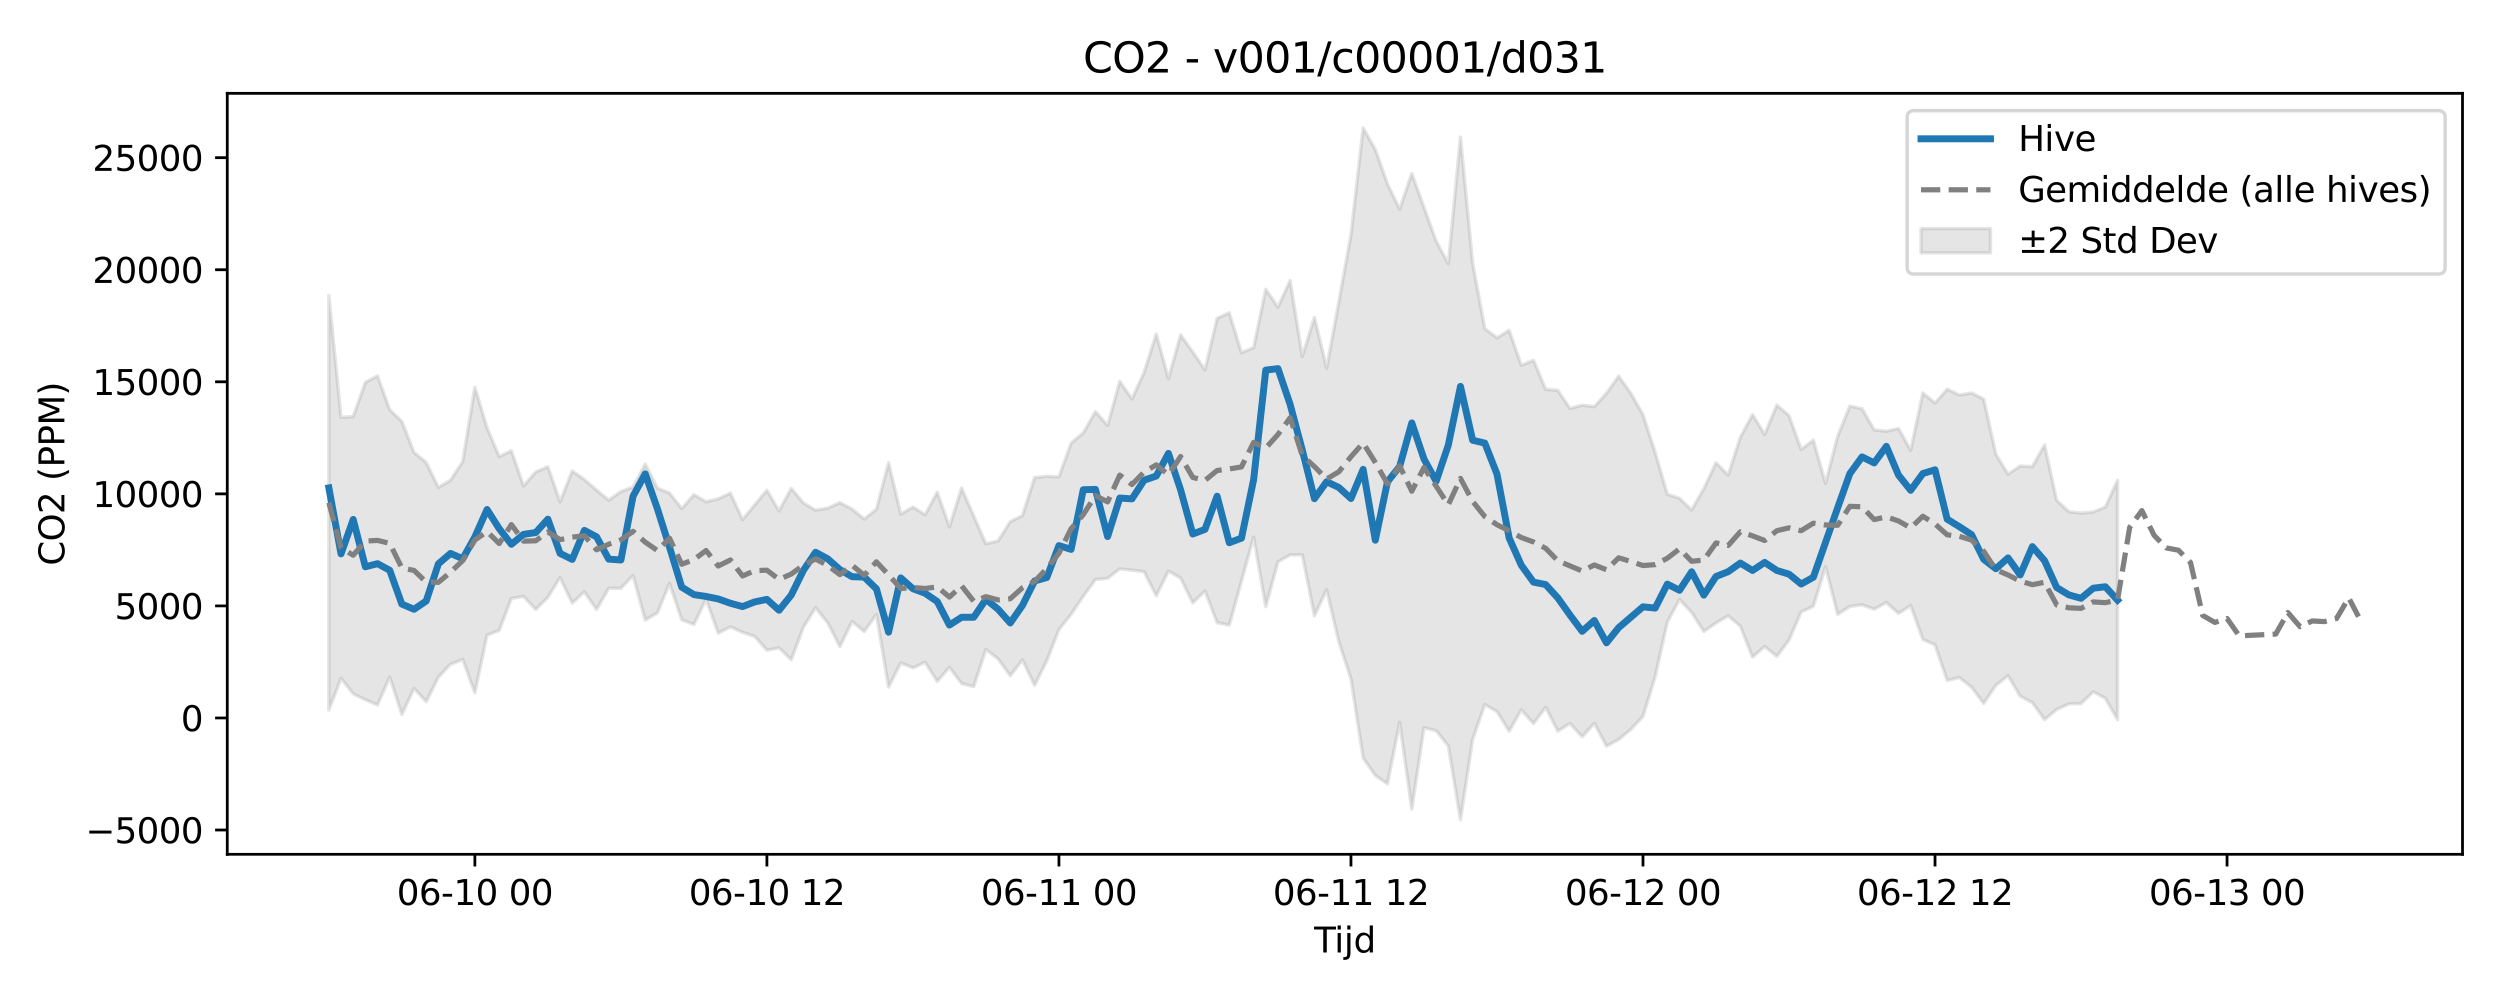 <?xml version="1.0" encoding="utf-8" standalone="no"?>
<!DOCTYPE svg PUBLIC "-//W3C//DTD SVG 1.1//EN"
  "http://www.w3.org/Graphics/SVG/1.1/DTD/svg11.dtd">
<svg xmlns:xlink="http://www.w3.org/1999/xlink" width="720pt" height="288pt" viewBox="0 0 720 288" xmlns="http://www.w3.org/2000/svg" version="1.1">
 <defs>
  <style type="text/css">*{stroke-linejoin: round; stroke-linecap: butt}</style>
 </defs>
 <g id="figure_1">
  <g id="patch_1">
   <path d="M 0 288 
L 720 288 
L 720 0 
L 0 0 
z
" style="fill: #ffffff"/>
  </g>
  <g id="axes_1">
   <g id="patch_2">
    <path d="M 65.45 246.04 
L 709.2 246.04 
L 709.2 26.88 
L 65.45 26.88 
z
" style="fill: #ffffff"/>
   </g>
   <g id="FillBetweenPolyCollection_1">
    <defs>
     <path id="mbf17362e53" d="M 94.711 -202.909 
L 94.711 -83.519 
L 98.216 -92.606 
L 101.72 -88.187 
L 105.224 -86.468 
L 108.729 -84.993 
L 112.233 -93.028 
L 115.737 -82.207 
L 119.242 -89.719 
L 122.746 -85.913 
L 126.251 -92.959 
L 129.755 -96.705 
L 133.259 -98.048 
L 136.764 -88.462 
L 140.268 -105.051 
L 143.772 -106.446 
L 147.277 -115.63 
L 150.781 -116.232 
L 154.285 -112.45 
L 157.79 -115.993 
L 161.294 -121.655 
L 164.798 -114.295 
L 168.303 -117.542 
L 171.807 -112.461 
L 175.312 -118.574 
L 178.816 -118.573 
L 182.32 -122.231 
L 185.825 -109.398 
L 189.329 -111.501 
L 192.833 -119.966 
L 196.338 -109.494 
L 199.842 -108.139 
L 203.346 -115.425 
L 206.851 -105.657 
L 210.355 -107.45 
L 213.859 -105.893 
L 217.364 -104.692 
L 220.868 -100.757 
L 224.372 -101.395 
L 227.877 -98.008 
L 231.381 -107.343 
L 234.886 -112.953 
L 238.39 -108.597 
L 241.894 -101.781 
L 245.399 -109.017 
L 248.903 -106.128 
L 252.407 -111.037 
L 255.912 -90.12 
L 259.416 -97.076 
L 262.92 -95.622 
L 266.425 -97.276 
L 269.929 -91.741 
L 273.433 -95.83 
L 276.938 -91.153 
L 280.442 -90.254 
L 283.947 -100.965 
L 287.451 -98.223 
L 290.955 -93.38 
L 294.46 -97.934 
L 297.964 -90.638 
L 301.468 -97.667 
L 304.973 -106.684 
L 308.477 -111.089 
L 311.981 -116.275 
L 315.486 -121.079 
L 318.99 -121.437 
L 322.494 -124.173 
L 325.999 -123.781 
L 329.503 -123.364 
L 333.007 -116.416 
L 336.512 -123.534 
L 340.016 -121.498 
L 343.521 -114.367 
L 347.025 -117.801 
L 350.529 -108.666 
L 354.034 -107.972 
L 357.538 -120.616 
L 361.042 -133.316 
L 364.547 -113.282 
L 368.051 -126.2 
L 371.555 -128.179 
L 375.06 -128.191 
L 378.564 -110.651 
L 382.068 -118.142 
L 385.573 -103.223 
L 389.077 -92.496 
L 392.582 -69.696 
L 396.086 -64.666 
L 399.59 -62.239 
L 403.095 -79.957 
L 406.599 -55.011 
L 410.103 -78.392 
L 413.608 -77.546 
L 417.112 -73.177 
L 420.616 -51.922 
L 424.121 -75.005 
L 427.625 -85.092 
L 431.129 -83.055 
L 434.634 -77.421 
L 438.138 -83.582 
L 441.643 -79.598 
L 445.147 -84.281 
L 448.651 -77.422 
L 452.156 -79.65 
L 455.66 -75.801 
L 459.164 -79.687 
L 462.669 -73.108 
L 466.173 -75.015 
L 469.677 -77.904 
L 473.182 -81.676 
L 476.686 -93.076 
L 480.19 -108.819 
L 483.695 -115.348 
L 487.199 -111.6 
L 490.703 -106.134 
L 494.208 -108.563 
L 497.712 -110.634 
L 501.217 -107.655 
L 504.721 -98.771 
L 508.225 -101.799 
L 511.73 -98.973 
L 515.234 -103.654 
L 518.738 -111.756 
L 522.243 -113.401 
L 525.747 -124.785 
L 529.251 -111.068 
L 532.756 -113.334 
L 536.26 -113.804 
L 539.764 -112.538 
L 543.269 -114.497 
L 546.773 -111.329 
L 550.278 -113.607 
L 553.782 -103.821 
L 557.286 -102.284 
L 560.791 -92.008 
L 564.295 -92.876 
L 567.799 -90.093 
L 571.304 -85.402 
L 574.808 -90.636 
L 578.312 -93.378 
L 581.817 -87.522 
L 585.321 -85.632 
L 588.825 -80.746 
L 592.33 -83.663 
L 595.834 -85.271 
L 599.338 -85.357 
L 602.843 -88.766 
L 606.347 -86.881 
L 609.852 -80.733 
L 609.852 -149.661 
L 609.852 -149.661 
L 606.347 -141.977 
L 602.843 -140.536 
L 599.338 -140.228 
L 595.834 -140.643 
L 592.33 -143.904 
L 588.825 -159.85 
L 585.321 -153.591 
L 581.817 -153.787 
L 578.312 -151.448 
L 574.808 -157.179 
L 571.304 -173.07 
L 567.799 -174.824 
L 564.295 -174.232 
L 560.791 -175.935 
L 557.286 -171.914 
L 553.782 -174.825 
L 550.278 -158.313 
L 546.773 -164.585 
L 543.269 -163.812 
L 539.764 -164.189 
L 536.26 -170.283 
L 532.756 -171.023 
L 529.251 -162.359 
L 525.747 -148.821 
L 522.243 -161.242 
L 518.738 -158.556 
L 515.234 -168.297 
L 511.73 -171.347 
L 508.225 -162.874 
L 504.721 -168.583 
L 501.217 -162.036 
L 497.712 -151.157 
L 494.208 -154.72 
L 490.703 -147.27 
L 487.199 -141.106 
L 483.695 -144.491 
L 480.19 -145.648 
L 476.686 -157.707 
L 473.182 -168.566 
L 469.677 -174.713 
L 466.173 -179.682 
L 462.669 -174.726 
L 459.164 -170.892 
L 455.66 -171.31 
L 452.156 -170.341 
L 448.651 -175.572 
L 445.147 -175.903 
L 441.643 -184.232 
L 438.138 -182.8 
L 434.634 -192.86 
L 431.129 -190.712 
L 427.625 -193.347 
L 424.121 -212.213 
L 420.616 -248.52 
L 417.112 -212.056 
L 413.608 -218.574 
L 410.103 -228.282 
L 406.599 -238.042 
L 403.095 -227.746 
L 399.59 -235.054 
L 396.086 -244.946 
L 392.582 -251.158 
L 389.077 -220.424 
L 385.573 -201.003 
L 382.068 -181.959 
L 378.564 -196.606 
L 375.06 -185.353 
L 371.555 -207.194 
L 368.051 -199.543 
L 364.547 -204.684 
L 361.042 -187.857 
L 357.538 -186.425 
L 354.034 -197.906 
L 350.529 -196.319 
L 347.025 -181.488 
L 343.521 -186.629 
L 340.016 -191.543 
L 336.512 -178.943 
L 333.007 -191.816 
L 329.503 -180.768 
L 325.999 -173.107 
L 322.494 -178.162 
L 318.99 -165.482 
L 315.486 -169.464 
L 311.981 -163.301 
L 308.477 -160.363 
L 304.973 -150.656 
L 301.468 -150.837 
L 297.964 -150.455 
L 294.46 -139.494 
L 290.955 -137.759 
L 287.451 -132.231 
L 283.947 -131.363 
L 280.442 -139.393 
L 276.938 -147.418 
L 273.433 -136.262 
L 269.929 -146.226 
L 266.425 -139.749 
L 262.92 -141.965 
L 259.416 -139.939 
L 255.912 -154.752 
L 252.407 -141.346 
L 248.903 -138.514 
L 245.399 -141.375 
L 241.894 -143.241 
L 238.39 -141.664 
L 234.886 -141.074 
L 231.381 -143.122 
L 227.877 -147.345 
L 224.372 -140.862 
L 220.868 -146.812 
L 217.364 -142.6 
L 213.859 -138.37 
L 210.355 -146.004 
L 206.851 -144.327 
L 203.346 -143.481 
L 199.842 -145.54 
L 196.338 -141.504 
L 192.833 -146.01 
L 189.329 -147.397 
L 185.825 -154.323 
L 182.32 -147.706 
L 178.816 -146.436 
L 175.312 -143.962 
L 171.807 -146.854 
L 168.303 -149.885 
L 164.798 -152.333 
L 161.294 -143.501 
L 157.79 -153.59 
L 154.285 -152.058 
L 150.781 -148.065 
L 147.277 -158.19 
L 143.772 -156.49 
L 140.268 -164.799 
L 136.764 -176.457 
L 133.259 -155.068 
L 129.755 -149.703 
L 126.251 -147.623 
L 122.746 -154.805 
L 119.242 -157.713 
L 115.737 -166.626 
L 112.233 -169.997 
L 108.729 -179.731 
L 105.224 -177.877 
L 101.72 -168.012 
L 98.216 -167.811 
L 94.711 -202.909 
z
" style="stroke: #808080; stroke-opacity: 0.2"/>
    </defs>
    <g clip-path="url(#p9896a80db1)">
     <use xlink:href="#mbf17362e53" x="0" y="288" style="fill: #808080; fill-opacity: 0.2; stroke: #808080; stroke-opacity: 0.2"/>
    </g>
   </g>
   <g id="matplotlib.axis_1">
    <g id="xtick_1">
     <g id="line2d_1">
      <defs>
       <path id="ma64ee7fac1" d="M 0 0 
L 0 3.5 
" style="stroke: #000000; stroke-width: 0.8"/>
      </defs>
      <g>
       <use xlink:href="#ma64ee7fac1" x="136.764" y="246.04" style="stroke: #000000; stroke-width: 0.8"/>
      </g>
     </g>
     <g id="text_1">
      <!-- 06-10 00 -->
      <g transform="translate(114.283 260.638) scale(0.1 -0.1)">
       <defs>
        <path id="DejaVuSans-30" d="M 2034 4250 
Q 1547 4250 1301 3770 
Q 1056 3291 1056 2328 
Q 1056 1369 1301 889 
Q 1547 409 2034 409 
Q 2525 409 2770 889 
Q 3016 1369 3016 2328 
Q 3016 3291 2770 3770 
Q 2525 4250 2034 4250 
z
M 2034 4750 
Q 2819 4750 3233 4129 
Q 3647 3509 3647 2328 
Q 3647 1150 3233 529 
Q 2819 -91 2034 -91 
Q 1250 -91 836 529 
Q 422 1150 422 2328 
Q 422 3509 836 4129 
Q 1250 4750 2034 4750 
z
" transform="scale(0.016)"/>
        <path id="DejaVuSans-36" d="M 2113 2584 
Q 1688 2584 1439 2293 
Q 1191 2003 1191 1497 
Q 1191 994 1439 701 
Q 1688 409 2113 409 
Q 2538 409 2786 701 
Q 3034 994 3034 1497 
Q 3034 2003 2786 2293 
Q 2538 2584 2113 2584 
z
M 3366 4563 
L 3366 3988 
Q 3128 4100 2886 4159 
Q 2644 4219 2406 4219 
Q 1781 4219 1451 3797 
Q 1122 3375 1075 2522 
Q 1259 2794 1537 2939 
Q 1816 3084 2150 3084 
Q 2853 3084 3261 2657 
Q 3669 2231 3669 1497 
Q 3669 778 3244 343 
Q 2819 -91 2113 -91 
Q 1303 -91 875 529 
Q 447 1150 447 2328 
Q 447 3434 972 4092 
Q 1497 4750 2381 4750 
Q 2619 4750 2861 4703 
Q 3103 4656 3366 4563 
z
" transform="scale(0.016)"/>
        <path id="DejaVuSans-2d" d="M 313 2009 
L 1997 2009 
L 1997 1497 
L 313 1497 
L 313 2009 
z
" transform="scale(0.016)"/>
        <path id="DejaVuSans-31" d="M 794 531 
L 1825 531 
L 1825 4091 
L 703 3866 
L 703 4441 
L 1819 4666 
L 2450 4666 
L 2450 531 
L 3481 531 
L 3481 0 
L 794 0 
L 794 531 
z
" transform="scale(0.016)"/>
        <path id="DejaVuSans-20" transform="scale(0.016)"/>
       </defs>
       <use xlink:href="#DejaVuSans-30"/>
       <use xlink:href="#DejaVuSans-36" transform="translate(63.623 0)"/>
       <use xlink:href="#DejaVuSans-2d" transform="translate(127.246 0)"/>
       <use xlink:href="#DejaVuSans-31" transform="translate(163.33 0)"/>
       <use xlink:href="#DejaVuSans-30" transform="translate(226.953 0)"/>
       <use xlink:href="#DejaVuSans-20" transform="translate(290.576 0)"/>
       <use xlink:href="#DejaVuSans-30" transform="translate(322.363 0)"/>
       <use xlink:href="#DejaVuSans-30" transform="translate(385.986 0)"/>
      </g>
     </g>
    </g>
    <g id="xtick_2">
     <g id="line2d_2">
      <g>
       <use xlink:href="#ma64ee7fac1" x="220.868" y="246.04" style="stroke: #000000; stroke-width: 0.8"/>
      </g>
     </g>
     <g id="text_2">
      <!-- 06-10 12 -->
      <g transform="translate(198.388 260.638) scale(0.1 -0.1)">
       <defs>
        <path id="DejaVuSans-32" d="M 1228 531 
L 3431 531 
L 3431 0 
L 469 0 
L 469 531 
Q 828 903 1448 1529 
Q 2069 2156 2228 2338 
Q 2531 2678 2651 2914 
Q 2772 3150 2772 3378 
Q 2772 3750 2511 3984 
Q 2250 4219 1831 4219 
Q 1534 4219 1204 4116 
Q 875 4013 500 3803 
L 500 4441 
Q 881 4594 1212 4672 
Q 1544 4750 1819 4750 
Q 2544 4750 2975 4387 
Q 3406 4025 3406 3419 
Q 3406 3131 3298 2873 
Q 3191 2616 2906 2266 
Q 2828 2175 2409 1742 
Q 1991 1309 1228 531 
z
" transform="scale(0.016)"/>
       </defs>
       <use xlink:href="#DejaVuSans-30"/>
       <use xlink:href="#DejaVuSans-36" transform="translate(63.623 0)"/>
       <use xlink:href="#DejaVuSans-2d" transform="translate(127.246 0)"/>
       <use xlink:href="#DejaVuSans-31" transform="translate(163.33 0)"/>
       <use xlink:href="#DejaVuSans-30" transform="translate(226.953 0)"/>
       <use xlink:href="#DejaVuSans-20" transform="translate(290.576 0)"/>
       <use xlink:href="#DejaVuSans-31" transform="translate(322.363 0)"/>
       <use xlink:href="#DejaVuSans-32" transform="translate(385.986 0)"/>
      </g>
     </g>
    </g>
    <g id="xtick_3">
     <g id="line2d_3">
      <g>
       <use xlink:href="#ma64ee7fac1" x="304.973" y="246.04" style="stroke: #000000; stroke-width: 0.8"/>
      </g>
     </g>
     <g id="text_3">
      <!-- 06-11 00 -->
      <g transform="translate(282.492 260.638) scale(0.1 -0.1)">
       <use xlink:href="#DejaVuSans-30"/>
       <use xlink:href="#DejaVuSans-36" transform="translate(63.623 0)"/>
       <use xlink:href="#DejaVuSans-2d" transform="translate(127.246 0)"/>
       <use xlink:href="#DejaVuSans-31" transform="translate(163.33 0)"/>
       <use xlink:href="#DejaVuSans-31" transform="translate(226.953 0)"/>
       <use xlink:href="#DejaVuSans-20" transform="translate(290.576 0)"/>
       <use xlink:href="#DejaVuSans-30" transform="translate(322.363 0)"/>
       <use xlink:href="#DejaVuSans-30" transform="translate(385.986 0)"/>
      </g>
     </g>
    </g>
    <g id="xtick_4">
     <g id="line2d_4">
      <g>
       <use xlink:href="#ma64ee7fac1" x="389.077" y="246.04" style="stroke: #000000; stroke-width: 0.8"/>
      </g>
     </g>
     <g id="text_4">
      <!-- 06-11 12 -->
      <g transform="translate(366.597 260.638) scale(0.1 -0.1)">
       <use xlink:href="#DejaVuSans-30"/>
       <use xlink:href="#DejaVuSans-36" transform="translate(63.623 0)"/>
       <use xlink:href="#DejaVuSans-2d" transform="translate(127.246 0)"/>
       <use xlink:href="#DejaVuSans-31" transform="translate(163.33 0)"/>
       <use xlink:href="#DejaVuSans-31" transform="translate(226.953 0)"/>
       <use xlink:href="#DejaVuSans-20" transform="translate(290.576 0)"/>
       <use xlink:href="#DejaVuSans-31" transform="translate(322.363 0)"/>
       <use xlink:href="#DejaVuSans-32" transform="translate(385.986 0)"/>
      </g>
     </g>
    </g>
    <g id="xtick_5">
     <g id="line2d_5">
      <g>
       <use xlink:href="#ma64ee7fac1" x="473.182" y="246.04" style="stroke: #000000; stroke-width: 0.8"/>
      </g>
     </g>
     <g id="text_5">
      <!-- 06-12 00 -->
      <g transform="translate(450.701 260.638) scale(0.1 -0.1)">
       <use xlink:href="#DejaVuSans-30"/>
       <use xlink:href="#DejaVuSans-36" transform="translate(63.623 0)"/>
       <use xlink:href="#DejaVuSans-2d" transform="translate(127.246 0)"/>
       <use xlink:href="#DejaVuSans-31" transform="translate(163.33 0)"/>
       <use xlink:href="#DejaVuSans-32" transform="translate(226.953 0)"/>
       <use xlink:href="#DejaVuSans-20" transform="translate(290.576 0)"/>
       <use xlink:href="#DejaVuSans-30" transform="translate(322.363 0)"/>
       <use xlink:href="#DejaVuSans-30" transform="translate(385.986 0)"/>
      </g>
     </g>
    </g>
    <g id="xtick_6">
     <g id="line2d_6">
      <g>
       <use xlink:href="#ma64ee7fac1" x="557.286" y="246.04" style="stroke: #000000; stroke-width: 0.8"/>
      </g>
     </g>
     <g id="text_6">
      <!-- 06-12 12 -->
      <g transform="translate(534.806 260.638) scale(0.1 -0.1)">
       <use xlink:href="#DejaVuSans-30"/>
       <use xlink:href="#DejaVuSans-36" transform="translate(63.623 0)"/>
       <use xlink:href="#DejaVuSans-2d" transform="translate(127.246 0)"/>
       <use xlink:href="#DejaVuSans-31" transform="translate(163.33 0)"/>
       <use xlink:href="#DejaVuSans-32" transform="translate(226.953 0)"/>
       <use xlink:href="#DejaVuSans-20" transform="translate(290.576 0)"/>
       <use xlink:href="#DejaVuSans-31" transform="translate(322.363 0)"/>
       <use xlink:href="#DejaVuSans-32" transform="translate(385.986 0)"/>
      </g>
     </g>
    </g>
    <g id="xtick_7">
     <g id="line2d_7">
      <g>
       <use xlink:href="#ma64ee7fac1" x="641.391" y="246.04" style="stroke: #000000; stroke-width: 0.8"/>
      </g>
     </g>
     <g id="text_7">
      <!-- 06-13 00 -->
      <g transform="translate(618.91 260.638) scale(0.1 -0.1)">
       <defs>
        <path id="DejaVuSans-33" d="M 2597 2516 
Q 3050 2419 3304 2112 
Q 3559 1806 3559 1356 
Q 3559 666 3084 287 
Q 2609 -91 1734 -91 
Q 1441 -91 1130 -33 
Q 819 25 488 141 
L 488 750 
Q 750 597 1062 519 
Q 1375 441 1716 441 
Q 2309 441 2620 675 
Q 2931 909 2931 1356 
Q 2931 1769 2642 2001 
Q 2353 2234 1838 2234 
L 1294 2234 
L 1294 2753 
L 1863 2753 
Q 2328 2753 2575 2939 
Q 2822 3125 2822 3475 
Q 2822 3834 2567 4026 
Q 2313 4219 1838 4219 
Q 1578 4219 1281 4162 
Q 984 4106 628 3988 
L 628 4550 
Q 988 4650 1302 4700 
Q 1616 4750 1894 4750 
Q 2613 4750 3031 4423 
Q 3450 4097 3450 3541 
Q 3450 3153 3228 2886 
Q 3006 2619 2597 2516 
z
" transform="scale(0.016)"/>
       </defs>
       <use xlink:href="#DejaVuSans-30"/>
       <use xlink:href="#DejaVuSans-36" transform="translate(63.623 0)"/>
       <use xlink:href="#DejaVuSans-2d" transform="translate(127.246 0)"/>
       <use xlink:href="#DejaVuSans-31" transform="translate(163.33 0)"/>
       <use xlink:href="#DejaVuSans-33" transform="translate(226.953 0)"/>
       <use xlink:href="#DejaVuSans-20" transform="translate(290.576 0)"/>
       <use xlink:href="#DejaVuSans-30" transform="translate(322.363 0)"/>
       <use xlink:href="#DejaVuSans-30" transform="translate(385.986 0)"/>
      </g>
     </g>
    </g>
    <g id="text_8">
     <!-- Tijd -->
     <g transform="translate(378.475 274.317) scale(0.1 -0.1)">
      <defs>
       <path id="DejaVuSans-54" d="M -19 4666 
L 3928 4666 
L 3928 4134 
L 2272 4134 
L 2272 0 
L 1638 0 
L 1638 4134 
L -19 4134 
L -19 4666 
z
" transform="scale(0.016)"/>
       <path id="DejaVuSans-69" d="M 603 3500 
L 1178 3500 
L 1178 0 
L 603 0 
L 603 3500 
z
M 603 4863 
L 1178 4863 
L 1178 4134 
L 603 4134 
L 603 4863 
z
" transform="scale(0.016)"/>
       <path id="DejaVuSans-6a" d="M 603 3500 
L 1178 3500 
L 1178 -63 
Q 1178 -731 923 -1031 
Q 669 -1331 103 -1331 
L -116 -1331 
L -116 -844 
L 38 -844 
Q 366 -844 484 -692 
Q 603 -541 603 -63 
L 603 3500 
z
M 603 4863 
L 1178 4863 
L 1178 4134 
L 603 4134 
L 603 4863 
z
" transform="scale(0.016)"/>
       <path id="DejaVuSans-64" d="M 2906 2969 
L 2906 4863 
L 3481 4863 
L 3481 0 
L 2906 0 
L 2906 525 
Q 2725 213 2448 61 
Q 2172 -91 1784 -91 
Q 1150 -91 751 415 
Q 353 922 353 1747 
Q 353 2572 751 3078 
Q 1150 3584 1784 3584 
Q 2172 3584 2448 3432 
Q 2725 3281 2906 2969 
z
M 947 1747 
Q 947 1113 1208 752 
Q 1469 391 1925 391 
Q 2381 391 2643 752 
Q 2906 1113 2906 1747 
Q 2906 2381 2643 2742 
Q 2381 3103 1925 3103 
Q 1469 3103 1208 2742 
Q 947 2381 947 1747 
z
" transform="scale(0.016)"/>
      </defs>
      <use xlink:href="#DejaVuSans-54"/>
      <use xlink:href="#DejaVuSans-69" transform="translate(57.959 0)"/>
      <use xlink:href="#DejaVuSans-6a" transform="translate(85.742 0)"/>
      <use xlink:href="#DejaVuSans-64" transform="translate(113.525 0)"/>
     </g>
    </g>
   </g>
   <g id="matplotlib.axis_2">
    <g id="ytick_1">
     <g id="line2d_8">
      <defs>
       <path id="m0c85c5d470" d="M 0 0 
L -3.5 0 
" style="stroke: #000000; stroke-width: 0.8"/>
      </defs>
      <g>
       <use xlink:href="#m0c85c5d470" x="65.45" y="239.047" style="stroke: #000000; stroke-width: 0.8"/>
      </g>
     </g>
     <g id="text_9">
      <!-- −5000 -->
      <g transform="translate(24.62 242.846) scale(0.1 -0.1)">
       <defs>
        <path id="DejaVuSans-2212" d="M 678 2272 
L 4684 2272 
L 4684 1741 
L 678 1741 
L 678 2272 
z
" transform="scale(0.016)"/>
        <path id="DejaVuSans-35" d="M 691 4666 
L 3169 4666 
L 3169 4134 
L 1269 4134 
L 1269 2991 
Q 1406 3038 1543 3061 
Q 1681 3084 1819 3084 
Q 2600 3084 3056 2656 
Q 3513 2228 3513 1497 
Q 3513 744 3044 326 
Q 2575 -91 1722 -91 
Q 1428 -91 1123 -41 
Q 819 9 494 109 
L 494 744 
Q 775 591 1075 516 
Q 1375 441 1709 441 
Q 2250 441 2565 725 
Q 2881 1009 2881 1497 
Q 2881 1984 2565 2268 
Q 2250 2553 1709 2553 
Q 1456 2553 1204 2497 
Q 953 2441 691 2322 
L 691 4666 
z
" transform="scale(0.016)"/>
       </defs>
       <use xlink:href="#DejaVuSans-2212"/>
       <use xlink:href="#DejaVuSans-35" transform="translate(83.789 0)"/>
       <use xlink:href="#DejaVuSans-30" transform="translate(147.412 0)"/>
       <use xlink:href="#DejaVuSans-30" transform="translate(211.035 0)"/>
       <use xlink:href="#DejaVuSans-30" transform="translate(274.658 0)"/>
      </g>
     </g>
    </g>
    <g id="ytick_2">
     <g id="line2d_9">
      <g>
       <use xlink:href="#m0c85c5d470" x="65.45" y="206.774" style="stroke: #000000; stroke-width: 0.8"/>
      </g>
     </g>
     <g id="text_10">
      <!-- 0 -->
      <g transform="translate(52.087 210.573) scale(0.1 -0.1)">
       <use xlink:href="#DejaVuSans-30"/>
      </g>
     </g>
    </g>
    <g id="ytick_3">
     <g id="line2d_10">
      <g>
       <use xlink:href="#m0c85c5d470" x="65.45" y="174.5" style="stroke: #000000; stroke-width: 0.8"/>
      </g>
     </g>
     <g id="text_11">
      <!-- 5000 -->
      <g transform="translate(33 178.299) scale(0.1 -0.1)">
       <use xlink:href="#DejaVuSans-35"/>
       <use xlink:href="#DejaVuSans-30" transform="translate(63.623 0)"/>
       <use xlink:href="#DejaVuSans-30" transform="translate(127.246 0)"/>
       <use xlink:href="#DejaVuSans-30" transform="translate(190.869 0)"/>
      </g>
     </g>
    </g>
    <g id="ytick_4">
     <g id="line2d_11">
      <g>
       <use xlink:href="#m0c85c5d470" x="65.45" y="142.227" style="stroke: #000000; stroke-width: 0.8"/>
      </g>
     </g>
     <g id="text_12">
      <!-- 10000 -->
      <g transform="translate(26.637 146.026) scale(0.1 -0.1)">
       <use xlink:href="#DejaVuSans-31"/>
       <use xlink:href="#DejaVuSans-30" transform="translate(63.623 0)"/>
       <use xlink:href="#DejaVuSans-30" transform="translate(127.246 0)"/>
       <use xlink:href="#DejaVuSans-30" transform="translate(190.869 0)"/>
       <use xlink:href="#DejaVuSans-30" transform="translate(254.492 0)"/>
      </g>
     </g>
    </g>
    <g id="ytick_5">
     <g id="line2d_12">
      <g>
       <use xlink:href="#m0c85c5d470" x="65.45" y="109.953" style="stroke: #000000; stroke-width: 0.8"/>
      </g>
     </g>
     <g id="text_13">
      <!-- 15000 -->
      <g transform="translate(26.637 113.752) scale(0.1 -0.1)">
       <use xlink:href="#DejaVuSans-31"/>
       <use xlink:href="#DejaVuSans-35" transform="translate(63.623 0)"/>
       <use xlink:href="#DejaVuSans-30" transform="translate(127.246 0)"/>
       <use xlink:href="#DejaVuSans-30" transform="translate(190.869 0)"/>
       <use xlink:href="#DejaVuSans-30" transform="translate(254.492 0)"/>
      </g>
     </g>
    </g>
    <g id="ytick_6">
     <g id="line2d_13">
      <g>
       <use xlink:href="#m0c85c5d470" x="65.45" y="77.679" style="stroke: #000000; stroke-width: 0.8"/>
      </g>
     </g>
     <g id="text_14">
      <!-- 20000 -->
      <g transform="translate(26.637 81.479) scale(0.1 -0.1)">
       <use xlink:href="#DejaVuSans-32"/>
       <use xlink:href="#DejaVuSans-30" transform="translate(63.623 0)"/>
       <use xlink:href="#DejaVuSans-30" transform="translate(127.246 0)"/>
       <use xlink:href="#DejaVuSans-30" transform="translate(190.869 0)"/>
       <use xlink:href="#DejaVuSans-30" transform="translate(254.492 0)"/>
      </g>
     </g>
    </g>
    <g id="ytick_7">
     <g id="line2d_14">
      <g>
       <use xlink:href="#m0c85c5d470" x="65.45" y="45.406" style="stroke: #000000; stroke-width: 0.8"/>
      </g>
     </g>
     <g id="text_15">
      <!-- 25000 -->
      <g transform="translate(26.637 49.205) scale(0.1 -0.1)">
       <use xlink:href="#DejaVuSans-32"/>
       <use xlink:href="#DejaVuSans-35" transform="translate(63.623 0)"/>
       <use xlink:href="#DejaVuSans-30" transform="translate(127.246 0)"/>
       <use xlink:href="#DejaVuSans-30" transform="translate(190.869 0)"/>
       <use xlink:href="#DejaVuSans-30" transform="translate(254.492 0)"/>
      </g>
     </g>
    </g>
    <g id="text_16">
     <!-- CO2 (PPM) -->
     <g transform="translate(18.541 162.903) rotate(-90) scale(0.1 -0.1)">
      <defs>
       <path id="DejaVuSans-43" d="M 4122 4306 
L 4122 3641 
Q 3803 3938 3442 4084 
Q 3081 4231 2675 4231 
Q 1875 4231 1450 3742 
Q 1025 3253 1025 2328 
Q 1025 1406 1450 917 
Q 1875 428 2675 428 
Q 3081 428 3442 575 
Q 3803 722 4122 1019 
L 4122 359 
Q 3791 134 3420 21 
Q 3050 -91 2638 -91 
Q 1578 -91 968 557 
Q 359 1206 359 2328 
Q 359 3453 968 4101 
Q 1578 4750 2638 4750 
Q 3056 4750 3426 4639 
Q 3797 4528 4122 4306 
z
" transform="scale(0.016)"/>
       <path id="DejaVuSans-4f" d="M 2522 4238 
Q 1834 4238 1429 3725 
Q 1025 3213 1025 2328 
Q 1025 1447 1429 934 
Q 1834 422 2522 422 
Q 3209 422 3611 934 
Q 4013 1447 4013 2328 
Q 4013 3213 3611 3725 
Q 3209 4238 2522 4238 
z
M 2522 4750 
Q 3503 4750 4090 4092 
Q 4678 3434 4678 2328 
Q 4678 1225 4090 567 
Q 3503 -91 2522 -91 
Q 1538 -91 948 565 
Q 359 1222 359 2328 
Q 359 3434 948 4092 
Q 1538 4750 2522 4750 
z
" transform="scale(0.016)"/>
       <path id="DejaVuSans-28" d="M 1984 4856 
Q 1566 4138 1362 3434 
Q 1159 2731 1159 2009 
Q 1159 1288 1364 580 
Q 1569 -128 1984 -844 
L 1484 -844 
Q 1016 -109 783 600 
Q 550 1309 550 2009 
Q 550 2706 781 3412 
Q 1013 4119 1484 4856 
L 1984 4856 
z
" transform="scale(0.016)"/>
       <path id="DejaVuSans-50" d="M 1259 4147 
L 1259 2394 
L 2053 2394 
Q 2494 2394 2734 2622 
Q 2975 2850 2975 3272 
Q 2975 3691 2734 3919 
Q 2494 4147 2053 4147 
L 1259 4147 
z
M 628 4666 
L 2053 4666 
Q 2838 4666 3239 4311 
Q 3641 3956 3641 3272 
Q 3641 2581 3239 2228 
Q 2838 1875 2053 1875 
L 1259 1875 
L 1259 0 
L 628 0 
L 628 4666 
z
" transform="scale(0.016)"/>
       <path id="DejaVuSans-4d" d="M 628 4666 
L 1569 4666 
L 2759 1491 
L 3956 4666 
L 4897 4666 
L 4897 0 
L 4281 0 
L 4281 4097 
L 3078 897 
L 2444 897 
L 1241 4097 
L 1241 0 
L 628 0 
L 628 4666 
z
" transform="scale(0.016)"/>
       <path id="DejaVuSans-29" d="M 513 4856 
L 1013 4856 
Q 1481 4119 1714 3412 
Q 1947 2706 1947 2009 
Q 1947 1309 1714 600 
Q 1481 -109 1013 -844 
L 513 -844 
Q 928 -128 1133 580 
Q 1338 1288 1338 2009 
Q 1338 2731 1133 3434 
Q 928 4138 513 4856 
z
" transform="scale(0.016)"/>
      </defs>
      <use xlink:href="#DejaVuSans-43"/>
      <use xlink:href="#DejaVuSans-4f" transform="translate(69.824 0)"/>
      <use xlink:href="#DejaVuSans-32" transform="translate(148.535 0)"/>
      <use xlink:href="#DejaVuSans-20" transform="translate(212.158 0)"/>
      <use xlink:href="#DejaVuSans-28" transform="translate(243.945 0)"/>
      <use xlink:href="#DejaVuSans-50" transform="translate(282.959 0)"/>
      <use xlink:href="#DejaVuSans-50" transform="translate(343.262 0)"/>
      <use xlink:href="#DejaVuSans-4d" transform="translate(403.564 0)"/>
      <use xlink:href="#DejaVuSans-29" transform="translate(489.844 0)"/>
     </g>
    </g>
   </g>
   <g id="line2d_15">
    <path d="M 94.711 140.516 
L 98.216 159.512 
L 101.72 149.604 
L 105.224 163.234 
L 108.729 162.339 
L 112.233 164.241 
L 115.737 173.982 
L 119.242 175.473 
L 122.746 173.089 
L 126.251 162.391 
L 129.755 159.385 
L 133.259 160.919 
L 136.764 154.628 
L 140.268 146.741 
L 143.772 152.251 
L 147.277 156.76 
L 150.781 153.897 
L 154.285 153.374 
L 157.79 149.529 
L 161.294 159.372 
L 164.798 161.102 
L 168.303 152.754 
L 171.807 154.607 
L 175.312 161.033 
L 178.816 161.277 
L 182.32 142.909 
L 185.825 136.488 
L 189.329 146.515 
L 192.833 157.619 
L 196.338 169.095 
L 199.842 171.251 
L 203.346 171.778 
L 206.851 172.496 
L 210.355 173.734 
L 213.859 174.698 
L 217.364 173.343 
L 220.868 172.626 
L 224.372 175.749 
L 227.877 171.376 
L 231.381 164.265 
L 234.886 159.056 
L 238.39 160.945 
L 241.894 164.05 
L 245.399 166.092 
L 248.903 166.204 
L 252.407 169.594 
L 255.912 182.068 
L 259.416 166.447 
L 262.92 169.547 
L 266.425 170.857 
L 269.929 173.244 
L 273.433 180.021 
L 276.938 177.779 
L 280.442 177.766 
L 283.947 172.594 
L 287.451 175.46 
L 290.955 179.412 
L 294.46 174.358 
L 297.964 167.316 
L 301.468 166.343 
L 304.973 157.133 
L 308.477 158.221 
L 311.981 141.043 
L 315.486 140.944 
L 318.99 154.526 
L 322.494 143.438 
L 325.999 143.675 
L 329.503 138.3 
L 333.007 137.097 
L 336.512 130.58 
L 340.016 141.073 
L 343.521 153.796 
L 347.025 152.462 
L 350.529 142.906 
L 354.034 156.302 
L 357.538 154.987 
L 361.042 138.162 
L 364.547 106.586 
L 368.051 106.164 
L 371.555 116.462 
L 375.06 129.627 
L 378.564 143.623 
L 382.068 138.735 
L 385.573 140.387 
L 389.077 143.578 
L 392.582 135.182 
L 396.086 155.577 
L 399.59 138.737 
L 403.095 134.358 
L 406.599 121.8 
L 410.103 132.198 
L 413.608 138.605 
L 417.112 128.194 
L 420.616 111.287 
L 424.121 126.787 
L 427.625 127.615 
L 431.129 136.521 
L 434.634 154.934 
L 438.138 162.783 
L 441.643 167.652 
L 445.147 168.357 
L 448.651 172.202 
L 452.156 177.134 
L 455.66 181.822 
L 459.164 178.711 
L 462.669 185.131 
L 466.173 180.77 
L 473.182 174.76 
L 476.686 175.122 
L 480.19 168.224 
L 483.695 170.005 
L 487.199 164.674 
L 490.703 171.395 
L 494.208 166.027 
L 497.712 164.646 
L 501.217 162.167 
L 504.721 164.289 
L 508.225 161.971 
L 511.73 164.298 
L 515.234 165.356 
L 518.738 168.202 
L 522.243 166.242 
L 529.251 146.222 
L 532.756 136.404 
L 536.26 131.583 
L 539.764 133.317 
L 543.269 128.547 
L 546.773 136.843 
L 550.278 141.207 
L 553.782 136.374 
L 557.286 135.307 
L 560.791 149.529 
L 564.295 151.681 
L 567.799 153.968 
L 571.304 161.074 
L 574.808 163.792 
L 578.312 160.67 
L 581.817 165.575 
L 585.321 157.43 
L 588.825 161.455 
L 592.33 169.209 
L 595.834 171.333 
L 599.338 172.309 
L 602.843 169.401 
L 606.347 168.986 
L 609.852 172.841 
L 609.852 172.841 
" clip-path="url(#p9896a80db1)" style="fill: none; stroke: #1f77b4; stroke-width: 2; stroke-linecap: square"/>
   </g>
   <g id="line2d_16">
    <path d="M 94.711 144.786 
L 98.216 157.792 
L 101.72 159.9 
L 105.224 155.828 
L 108.729 155.638 
L 112.233 156.487 
L 115.737 163.583 
L 119.242 164.284 
L 122.746 167.641 
L 126.251 167.709 
L 129.755 164.796 
L 133.259 161.442 
L 136.764 155.541 
L 140.268 153.075 
L 143.772 156.532 
L 147.277 151.09 
L 150.781 155.851 
L 154.285 155.746 
L 157.79 153.209 
L 161.294 155.422 
L 164.798 154.686 
L 168.303 154.287 
L 171.807 158.343 
L 175.312 156.732 
L 178.816 155.496 
L 182.32 153.032 
L 185.825 156.14 
L 189.329 158.551 
L 192.833 155.012 
L 196.338 162.501 
L 199.842 161.161 
L 203.346 158.547 
L 206.851 163.008 
L 210.355 161.273 
L 213.859 165.869 
L 217.364 164.354 
L 220.868 164.215 
L 224.372 166.871 
L 227.877 165.324 
L 231.381 162.768 
L 234.886 160.986 
L 238.39 162.87 
L 241.894 165.489 
L 245.399 162.804 
L 248.903 165.679 
L 252.407 161.809 
L 255.912 165.564 
L 259.416 169.493 
L 262.92 169.206 
L 266.425 169.488 
L 269.929 169.016 
L 273.433 171.954 
L 276.938 168.715 
L 280.442 173.177 
L 283.947 171.836 
L 287.451 172.773 
L 290.955 172.431 
L 294.46 169.286 
L 297.964 167.453 
L 301.468 163.748 
L 304.973 159.33 
L 308.477 152.274 
L 311.981 148.212 
L 315.486 142.729 
L 318.99 144.54 
L 322.494 136.833 
L 325.999 139.556 
L 329.503 135.934 
L 333.007 133.884 
L 336.512 136.761 
L 340.016 131.479 
L 343.521 137.502 
L 347.025 138.356 
L 350.529 135.508 
L 354.034 135.061 
L 357.538 134.479 
L 361.042 127.414 
L 364.547 129.017 
L 368.051 125.129 
L 371.555 120.314 
L 375.06 131.228 
L 378.564 134.372 
L 382.068 137.95 
L 385.573 135.887 
L 389.077 131.54 
L 392.582 127.573 
L 396.086 133.194 
L 399.59 139.353 
L 403.095 134.149 
L 406.599 141.473 
L 410.103 134.663 
L 417.112 145.384 
L 420.616 137.779 
L 424.121 144.391 
L 427.625 148.78 
L 431.129 151.116 
L 434.634 152.86 
L 438.138 154.809 
L 441.643 156.085 
L 445.147 157.908 
L 448.651 161.503 
L 455.66 164.445 
L 459.164 162.711 
L 462.669 164.083 
L 466.173 160.652 
L 469.677 161.692 
L 473.182 162.879 
L 476.686 162.608 
L 480.19 160.767 
L 483.695 158.081 
L 487.199 161.647 
L 490.703 161.298 
L 494.208 156.359 
L 497.712 157.105 
L 501.217 153.155 
L 504.721 154.323 
L 508.225 155.664 
L 511.73 152.84 
L 515.234 152.024 
L 518.738 152.844 
L 522.243 150.679 
L 525.747 151.197 
L 529.251 151.286 
L 532.756 145.822 
L 536.26 145.956 
L 539.764 149.637 
L 543.269 148.846 
L 546.773 150.043 
L 550.278 152.04 
L 553.782 148.677 
L 557.286 150.901 
L 560.791 154.028 
L 564.295 154.446 
L 567.799 155.541 
L 571.304 158.764 
L 574.808 164.092 
L 578.312 165.587 
L 581.817 167.345 
L 585.321 168.388 
L 588.825 167.702 
L 592.33 174.217 
L 595.834 175.043 
L 599.338 175.207 
L 602.843 173.349 
L 606.347 173.571 
L 609.852 172.803 
L 613.356 151.853 
L 616.86 147.057 
L 620.365 154.148 
L 623.869 157.8 
L 627.373 158.454 
L 630.878 162.032 
L 634.382 177.25 
L 637.886 179.255 
L 641.391 178.121 
L 644.895 183.13 
L 655.408 182.614 
L 658.913 176.424 
L 662.417 180.474 
L 665.921 178.838 
L 669.426 179.021 
L 672.93 178.115 
L 676.434 172.183 
L 679.939 178.915 
L 679.939 178.915 
" clip-path="url(#p9896a80db1)" style="fill: none; stroke-dasharray: 5.55,2.4; stroke-dashoffset: 0; stroke: #808080; stroke-width: 1.5"/>
   </g>
   <g id="patch_3">
    <path d="M 65.45 246.04 
L 65.45 26.88 
" style="fill: none; stroke: #000000; stroke-width: 0.8; stroke-linejoin: miter; stroke-linecap: square"/>
   </g>
   <g id="patch_4">
    <path d="M 709.2 246.04 
L 709.2 26.88 
" style="fill: none; stroke: #000000; stroke-width: 0.8; stroke-linejoin: miter; stroke-linecap: square"/>
   </g>
   <g id="patch_5">
    <path d="M 65.45 246.04 
L 709.2 246.04 
" style="fill: none; stroke: #000000; stroke-width: 0.8; stroke-linejoin: miter; stroke-linecap: square"/>
   </g>
   <g id="patch_6">
    <path d="M 65.45 26.88 
L 709.2 26.88 
" style="fill: none; stroke: #000000; stroke-width: 0.8; stroke-linejoin: miter; stroke-linecap: square"/>
   </g>
   <g id="text_17">
    <!-- CO2 - v001/c00001/d031 -->
    <g transform="translate(311.922 20.88) scale(0.12 -0.12)">
     <defs>
      <path id="DejaVuSans-76" d="M 191 3500 
L 800 3500 
L 1894 563 
L 2988 3500 
L 3597 3500 
L 2284 0 
L 1503 0 
L 191 3500 
z
" transform="scale(0.016)"/>
      <path id="DejaVuSans-2f" d="M 1625 4666 
L 2156 4666 
L 531 -594 
L 0 -594 
L 1625 4666 
z
" transform="scale(0.016)"/>
      <path id="DejaVuSans-63" d="M 3122 3366 
L 3122 2828 
Q 2878 2963 2633 3030 
Q 2388 3097 2138 3097 
Q 1578 3097 1268 2742 
Q 959 2388 959 1747 
Q 959 1106 1268 751 
Q 1578 397 2138 397 
Q 2388 397 2633 464 
Q 2878 531 3122 666 
L 3122 134 
Q 2881 22 2623 -34 
Q 2366 -91 2075 -91 
Q 1284 -91 818 406 
Q 353 903 353 1747 
Q 353 2603 823 3093 
Q 1294 3584 2113 3584 
Q 2378 3584 2631 3529 
Q 2884 3475 3122 3366 
z
" transform="scale(0.016)"/>
     </defs>
     <use xlink:href="#DejaVuSans-43"/>
     <use xlink:href="#DejaVuSans-4f" transform="translate(69.824 0)"/>
     <use xlink:href="#DejaVuSans-32" transform="translate(148.535 0)"/>
     <use xlink:href="#DejaVuSans-20" transform="translate(212.158 0)"/>
     <use xlink:href="#DejaVuSans-2d" transform="translate(243.945 0)"/>
     <use xlink:href="#DejaVuSans-20" transform="translate(280.029 0)"/>
     <use xlink:href="#DejaVuSans-76" transform="translate(311.816 0)"/>
     <use xlink:href="#DejaVuSans-30" transform="translate(370.996 0)"/>
     <use xlink:href="#DejaVuSans-30" transform="translate(434.619 0)"/>
     <use xlink:href="#DejaVuSans-31" transform="translate(498.242 0)"/>
     <use xlink:href="#DejaVuSans-2f" transform="translate(561.865 0)"/>
     <use xlink:href="#DejaVuSans-63" transform="translate(595.557 0)"/>
     <use xlink:href="#DejaVuSans-30" transform="translate(650.537 0)"/>
     <use xlink:href="#DejaVuSans-30" transform="translate(714.16 0)"/>
     <use xlink:href="#DejaVuSans-30" transform="translate(777.783 0)"/>
     <use xlink:href="#DejaVuSans-30" transform="translate(841.406 0)"/>
     <use xlink:href="#DejaVuSans-31" transform="translate(905.029 0)"/>
     <use xlink:href="#DejaVuSans-2f" transform="translate(968.652 0)"/>
     <use xlink:href="#DejaVuSans-64" transform="translate(1002.344 0)"/>
     <use xlink:href="#DejaVuSans-30" transform="translate(1065.82 0)"/>
     <use xlink:href="#DejaVuSans-33" transform="translate(1129.443 0)"/>
     <use xlink:href="#DejaVuSans-31" transform="translate(1193.066 0)"/>
    </g>
   </g>
   <g id="legend_1">
    <g id="patch_7">
     <path d="M 551.256 78.914 
L 702.2 78.914 
Q 704.2 78.914 704.2 76.914 
L 704.2 33.88 
Q 704.2 31.88 702.2 31.88 
L 551.256 31.88 
Q 549.256 31.88 549.256 33.88 
L 549.256 76.914 
Q 549.256 78.914 551.256 78.914 
z
" style="fill: #ffffff; opacity: 0.8; stroke: #cccccc; stroke-linejoin: miter"/>
    </g>
    <g id="line2d_17">
     <path d="M 553.256 39.978 
L 563.256 39.978 
L 573.256 39.978 
" style="fill: none; stroke: #1f77b4; stroke-width: 2; stroke-linecap: square"/>
    </g>
    <g id="text_18">
     <!-- Hive -->
     <g transform="translate(581.256 43.478) scale(0.1 -0.1)">
      <defs>
       <path id="DejaVuSans-48" d="M 628 4666 
L 1259 4666 
L 1259 2753 
L 3553 2753 
L 3553 4666 
L 4184 4666 
L 4184 0 
L 3553 0 
L 3553 2222 
L 1259 2222 
L 1259 0 
L 628 0 
L 628 4666 
z
" transform="scale(0.016)"/>
       <path id="DejaVuSans-65" d="M 3597 1894 
L 3597 1613 
L 953 1613 
Q 991 1019 1311 708 
Q 1631 397 2203 397 
Q 2534 397 2845 478 
Q 3156 559 3463 722 
L 3463 178 
Q 3153 47 2828 -22 
Q 2503 -91 2169 -91 
Q 1331 -91 842 396 
Q 353 884 353 1716 
Q 353 2575 817 3079 
Q 1281 3584 2069 3584 
Q 2775 3584 3186 3129 
Q 3597 2675 3597 1894 
z
M 3022 2063 
Q 3016 2534 2758 2815 
Q 2500 3097 2075 3097 
Q 1594 3097 1305 2825 
Q 1016 2553 972 2059 
L 3022 2063 
z
" transform="scale(0.016)"/>
      </defs>
      <use xlink:href="#DejaVuSans-48"/>
      <use xlink:href="#DejaVuSans-69" transform="translate(75.195 0)"/>
      <use xlink:href="#DejaVuSans-76" transform="translate(102.979 0)"/>
      <use xlink:href="#DejaVuSans-65" transform="translate(162.158 0)"/>
     </g>
    </g>
    <g id="line2d_18">
     <path d="M 553.256 54.657 
L 563.256 54.657 
L 573.256 54.657 
" style="fill: none; stroke-dasharray: 5.55,2.4; stroke-dashoffset: 0; stroke: #808080; stroke-width: 1.5"/>
    </g>
    <g id="text_19">
     <!-- Gemiddelde (alle hives) -->
     <g transform="translate(581.256 58.157) scale(0.1 -0.1)">
      <defs>
       <path id="DejaVuSans-47" d="M 3809 666 
L 3809 1919 
L 2778 1919 
L 2778 2438 
L 4434 2438 
L 4434 434 
Q 4069 175 3628 42 
Q 3188 -91 2688 -91 
Q 1594 -91 976 548 
Q 359 1188 359 2328 
Q 359 3472 976 4111 
Q 1594 4750 2688 4750 
Q 3144 4750 3555 4637 
Q 3966 4525 4313 4306 
L 4313 3634 
Q 3963 3931 3569 4081 
Q 3175 4231 2741 4231 
Q 1884 4231 1454 3753 
Q 1025 3275 1025 2328 
Q 1025 1384 1454 906 
Q 1884 428 2741 428 
Q 3075 428 3337 486 
Q 3600 544 3809 666 
z
" transform="scale(0.016)"/>
       <path id="DejaVuSans-6d" d="M 3328 2828 
Q 3544 3216 3844 3400 
Q 4144 3584 4550 3584 
Q 5097 3584 5394 3201 
Q 5691 2819 5691 2113 
L 5691 0 
L 5113 0 
L 5113 2094 
Q 5113 2597 4934 2840 
Q 4756 3084 4391 3084 
Q 3944 3084 3684 2787 
Q 3425 2491 3425 1978 
L 3425 0 
L 2847 0 
L 2847 2094 
Q 2847 2600 2669 2842 
Q 2491 3084 2119 3084 
Q 1678 3084 1418 2786 
Q 1159 2488 1159 1978 
L 1159 0 
L 581 0 
L 581 3500 
L 1159 3500 
L 1159 2956 
Q 1356 3278 1631 3431 
Q 1906 3584 2284 3584 
Q 2666 3584 2933 3390 
Q 3200 3197 3328 2828 
z
" transform="scale(0.016)"/>
       <path id="DejaVuSans-6c" d="M 603 4863 
L 1178 4863 
L 1178 0 
L 603 0 
L 603 4863 
z
" transform="scale(0.016)"/>
       <path id="DejaVuSans-61" d="M 2194 1759 
Q 1497 1759 1228 1600 
Q 959 1441 959 1056 
Q 959 750 1161 570 
Q 1363 391 1709 391 
Q 2188 391 2477 730 
Q 2766 1069 2766 1631 
L 2766 1759 
L 2194 1759 
z
M 3341 1997 
L 3341 0 
L 2766 0 
L 2766 531 
Q 2569 213 2275 61 
Q 1981 -91 1556 -91 
Q 1019 -91 701 211 
Q 384 513 384 1019 
Q 384 1609 779 1909 
Q 1175 2209 1959 2209 
L 2766 2209 
L 2766 2266 
Q 2766 2663 2505 2880 
Q 2244 3097 1772 3097 
Q 1472 3097 1187 3025 
Q 903 2953 641 2809 
L 641 3341 
Q 956 3463 1253 3523 
Q 1550 3584 1831 3584 
Q 2591 3584 2966 3190 
Q 3341 2797 3341 1997 
z
" transform="scale(0.016)"/>
       <path id="DejaVuSans-68" d="M 3513 2113 
L 3513 0 
L 2938 0 
L 2938 2094 
Q 2938 2591 2744 2837 
Q 2550 3084 2163 3084 
Q 1697 3084 1428 2787 
Q 1159 2491 1159 1978 
L 1159 0 
L 581 0 
L 581 4863 
L 1159 4863 
L 1159 2956 
Q 1366 3272 1645 3428 
Q 1925 3584 2291 3584 
Q 2894 3584 3203 3211 
Q 3513 2838 3513 2113 
z
" transform="scale(0.016)"/>
       <path id="DejaVuSans-73" d="M 2834 3397 
L 2834 2853 
Q 2591 2978 2328 3040 
Q 2066 3103 1784 3103 
Q 1356 3103 1142 2972 
Q 928 2841 928 2578 
Q 928 2378 1081 2264 
Q 1234 2150 1697 2047 
L 1894 2003 
Q 2506 1872 2764 1633 
Q 3022 1394 3022 966 
Q 3022 478 2636 193 
Q 2250 -91 1575 -91 
Q 1294 -91 989 -36 
Q 684 19 347 128 
L 347 722 
Q 666 556 975 473 
Q 1284 391 1588 391 
Q 1994 391 2212 530 
Q 2431 669 2431 922 
Q 2431 1156 2273 1281 
Q 2116 1406 1581 1522 
L 1381 1569 
Q 847 1681 609 1914 
Q 372 2147 372 2553 
Q 372 3047 722 3315 
Q 1072 3584 1716 3584 
Q 2034 3584 2315 3537 
Q 2597 3491 2834 3397 
z
" transform="scale(0.016)"/>
      </defs>
      <use xlink:href="#DejaVuSans-47"/>
      <use xlink:href="#DejaVuSans-65" transform="translate(77.49 0)"/>
      <use xlink:href="#DejaVuSans-6d" transform="translate(139.014 0)"/>
      <use xlink:href="#DejaVuSans-69" transform="translate(236.426 0)"/>
      <use xlink:href="#DejaVuSans-64" transform="translate(264.209 0)"/>
      <use xlink:href="#DejaVuSans-64" transform="translate(327.686 0)"/>
      <use xlink:href="#DejaVuSans-65" transform="translate(391.162 0)"/>
      <use xlink:href="#DejaVuSans-6c" transform="translate(452.686 0)"/>
      <use xlink:href="#DejaVuSans-64" transform="translate(480.469 0)"/>
      <use xlink:href="#DejaVuSans-65" transform="translate(543.945 0)"/>
      <use xlink:href="#DejaVuSans-20" transform="translate(605.469 0)"/>
      <use xlink:href="#DejaVuSans-28" transform="translate(637.256 0)"/>
      <use xlink:href="#DejaVuSans-61" transform="translate(676.27 0)"/>
      <use xlink:href="#DejaVuSans-6c" transform="translate(737.549 0)"/>
      <use xlink:href="#DejaVuSans-6c" transform="translate(765.332 0)"/>
      <use xlink:href="#DejaVuSans-65" transform="translate(793.115 0)"/>
      <use xlink:href="#DejaVuSans-20" transform="translate(854.639 0)"/>
      <use xlink:href="#DejaVuSans-68" transform="translate(886.426 0)"/>
      <use xlink:href="#DejaVuSans-69" transform="translate(949.805 0)"/>
      <use xlink:href="#DejaVuSans-76" transform="translate(977.588 0)"/>
      <use xlink:href="#DejaVuSans-65" transform="translate(1036.768 0)"/>
      <use xlink:href="#DejaVuSans-73" transform="translate(1098.291 0)"/>
      <use xlink:href="#DejaVuSans-29" transform="translate(1150.391 0)"/>
     </g>
    </g>
    <g id="patch_8">
     <path d="M 553.256 72.835 
L 573.256 72.835 
L 573.256 65.835 
L 553.256 65.835 
z
" style="fill: #808080; fill-opacity: 0.2; stroke: #808080; stroke-opacity: 0.2; stroke-linejoin: miter"/>
    </g>
    <g id="text_20">
     <!-- ±2 Std Dev -->
     <g transform="translate(581.256 72.835) scale(0.1 -0.1)">
      <defs>
       <path id="DejaVuSans-b1" d="M 2944 4013 
L 2944 2803 
L 4684 2803 
L 4684 2272 
L 2944 2272 
L 2944 1063 
L 2419 1063 
L 2419 2272 
L 678 2272 
L 678 2803 
L 2419 2803 
L 2419 4013 
L 2944 4013 
z
M 678 531 
L 4684 531 
L 4684 0 
L 678 0 
L 678 531 
z
" transform="scale(0.016)"/>
       <path id="DejaVuSans-53" d="M 3425 4513 
L 3425 3897 
Q 3066 4069 2747 4153 
Q 2428 4238 2131 4238 
Q 1616 4238 1336 4038 
Q 1056 3838 1056 3469 
Q 1056 3159 1242 3001 
Q 1428 2844 1947 2747 
L 2328 2669 
Q 3034 2534 3370 2195 
Q 3706 1856 3706 1288 
Q 3706 609 3251 259 
Q 2797 -91 1919 -91 
Q 1588 -91 1214 -16 
Q 841 59 441 206 
L 441 856 
Q 825 641 1194 531 
Q 1563 422 1919 422 
Q 2459 422 2753 634 
Q 3047 847 3047 1241 
Q 3047 1584 2836 1778 
Q 2625 1972 2144 2069 
L 1759 2144 
Q 1053 2284 737 2584 
Q 422 2884 422 3419 
Q 422 4038 858 4394 
Q 1294 4750 2059 4750 
Q 2388 4750 2728 4690 
Q 3069 4631 3425 4513 
z
" transform="scale(0.016)"/>
       <path id="DejaVuSans-74" d="M 1172 4494 
L 1172 3500 
L 2356 3500 
L 2356 3053 
L 1172 3053 
L 1172 1153 
Q 1172 725 1289 603 
Q 1406 481 1766 481 
L 2356 481 
L 2356 0 
L 1766 0 
Q 1100 0 847 248 
Q 594 497 594 1153 
L 594 3053 
L 172 3053 
L 172 3500 
L 594 3500 
L 594 4494 
L 1172 4494 
z
" transform="scale(0.016)"/>
       <path id="DejaVuSans-44" d="M 1259 4147 
L 1259 519 
L 2022 519 
Q 2988 519 3436 956 
Q 3884 1394 3884 2338 
Q 3884 3275 3436 3711 
Q 2988 4147 2022 4147 
L 1259 4147 
z
M 628 4666 
L 1925 4666 
Q 3281 4666 3915 4102 
Q 4550 3538 4550 2338 
Q 4550 1131 3912 565 
Q 3275 0 1925 0 
L 628 0 
L 628 4666 
z
" transform="scale(0.016)"/>
      </defs>
      <use xlink:href="#DejaVuSans-b1"/>
      <use xlink:href="#DejaVuSans-32" transform="translate(83.789 0)"/>
      <use xlink:href="#DejaVuSans-20" transform="translate(147.412 0)"/>
      <use xlink:href="#DejaVuSans-53" transform="translate(179.199 0)"/>
      <use xlink:href="#DejaVuSans-74" transform="translate(242.676 0)"/>
      <use xlink:href="#DejaVuSans-64" transform="translate(281.885 0)"/>
      <use xlink:href="#DejaVuSans-20" transform="translate(345.361 0)"/>
      <use xlink:href="#DejaVuSans-44" transform="translate(377.148 0)"/>
      <use xlink:href="#DejaVuSans-65" transform="translate(454.15 0)"/>
      <use xlink:href="#DejaVuSans-76" transform="translate(515.674 0)"/>
     </g>
    </g>
   </g>
  </g>
 </g>
 <defs>
  <clipPath id="p9896a80db1">
   <rect x="65.45" y="26.88" width="643.75" height="219.16"/>
  </clipPath>
 </defs>
</svg>
